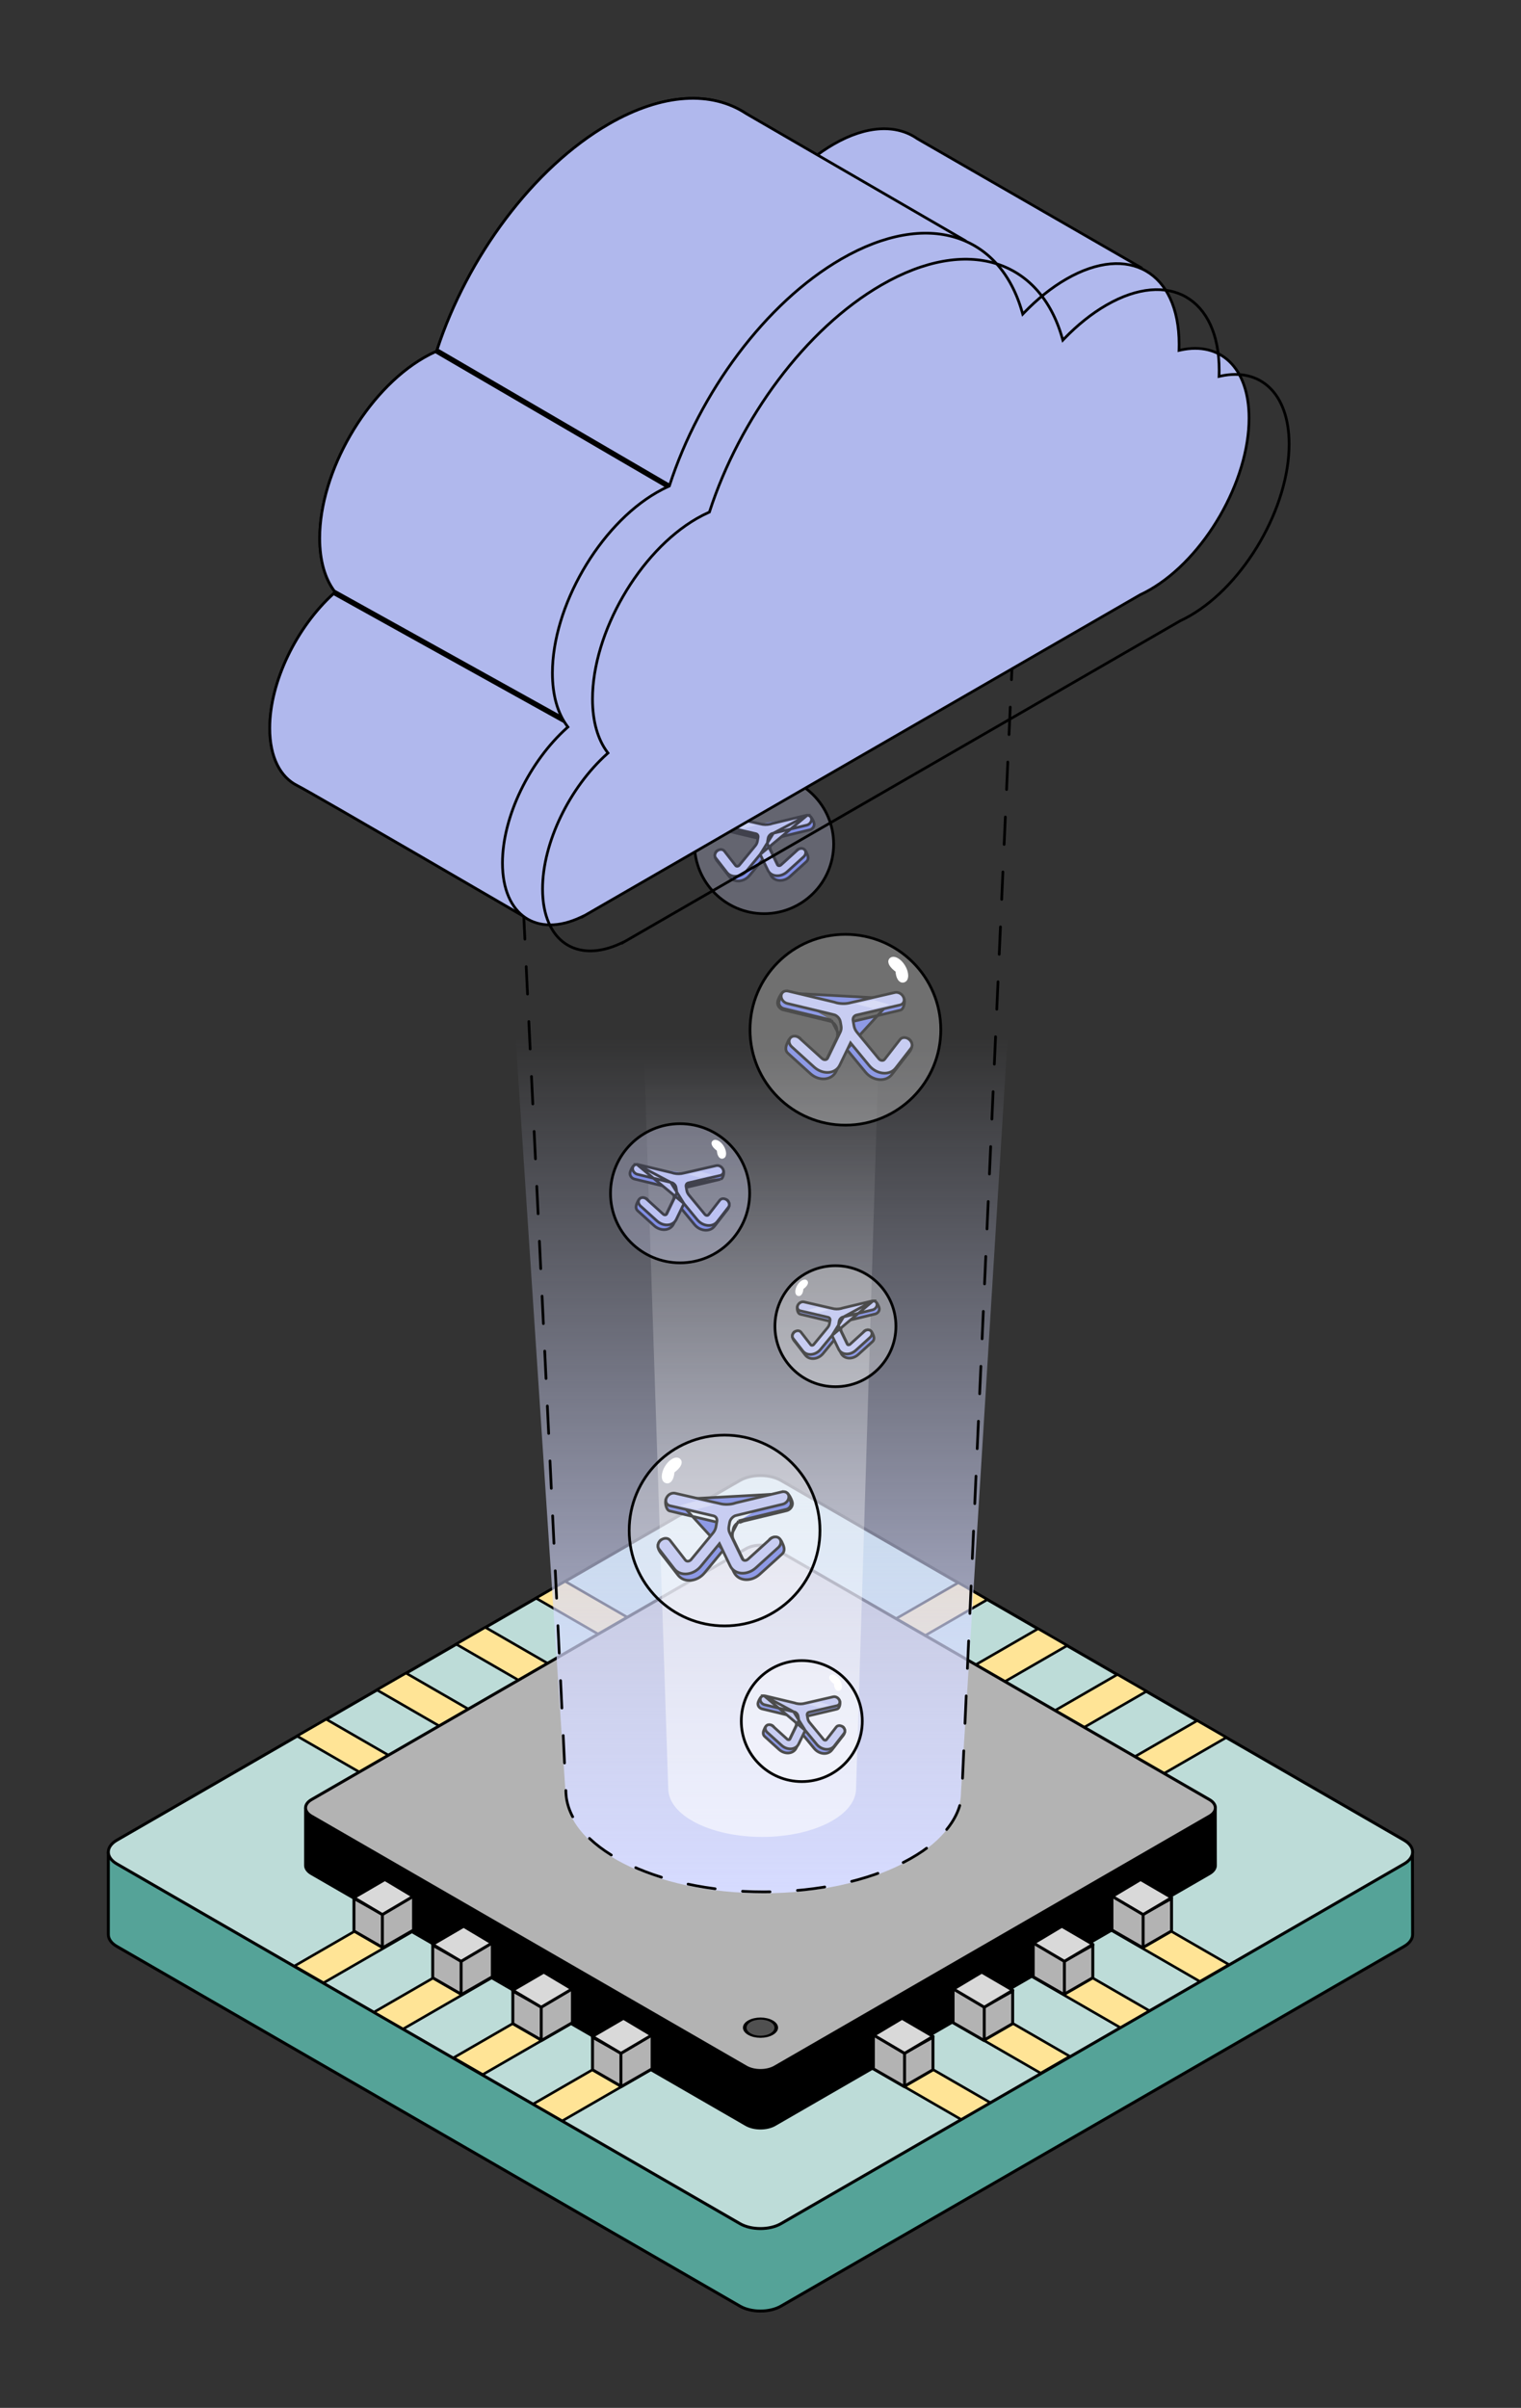 <svg width="1221" height="1933" viewBox="0 0 1221 1933" fill="none" xmlns="http://www.w3.org/2000/svg">
<rect x="0" y="0" width="1221" height="1933" fill="#333333" stroke="none"/>
<path d="M626.932 1851.32L1127.18 1562.5C1131.76 1559.86 1134.03 1556.39 1134 1552.92L1133.85 1487H86.957L86.955 1552.92C86.92 1556.39 89.192 1559.86 93.771 1562.5L594.021 1851.32C603.109 1856.57 617.844 1856.57 626.932 1851.32Z" fill="#55A398" stroke="black" stroke-width="2.374" stroke-linecap="round" stroke-linejoin="round"/>
<path d="M594.018 1188.46C603.106 1183.22 617.841 1183.22 626.929 1188.46L1127.18 1477.28C1136.27 1482.53 1136.27 1491.04 1127.18 1496.28L626.929 1785.1C617.841 1790.35 603.106 1790.35 594.018 1785.1L93.767 1496.28C84.679 1491.04 84.679 1482.53 93.767 1477.28L594.018 1188.46Z" fill="#BDDCD8" stroke="black" stroke-width="2.374" stroke-linecap="round" stroke-linejoin="round"/>
<rect width="615.391" height="27.019" transform="matrix(0.866 0.5 -0.866 0.5 453.656 1269.46)" fill="#FFE496" stroke="black" stroke-width="2.374" stroke-linecap="round" stroke-linejoin="round"/>
<rect width="615.683" height="27.019" transform="matrix(0.866 0.5 -0.866 0.5 389.572 1306.37)" fill="#FFE496" stroke="black" stroke-width="2.374" stroke-linecap="round" stroke-linejoin="round"/>
<rect width="615.343" height="27.019" transform="matrix(0.866 0.5 -0.866 0.5 325.917 1343.11)" fill="#FFE496" stroke="black" stroke-width="2.374" stroke-linecap="round" stroke-linejoin="round"/>
<rect width="615.627" height="27.019" transform="matrix(0.866 0.5 -0.866 0.5 261.84 1380.15)" fill="#FFE496" stroke="black" stroke-width="2.374" stroke-linecap="round" stroke-linejoin="round"/>
<rect width="615.391" height="27.019" transform="matrix(-0.866 0.5 0.866 0.5 769.277 1270.58)" fill="#FFE496" stroke="black" stroke-width="2.374" stroke-linecap="round" stroke-linejoin="round"/>
<rect width="615.683" height="27.019" transform="matrix(-0.866 0.5 0.866 0.5 833.36 1307.49)" fill="#FFE496" stroke="black" stroke-width="2.374" stroke-linecap="round" stroke-linejoin="round"/>
<rect width="615.343" height="27.019" transform="matrix(-0.866 0.5 0.866 0.5 897.02 1344.23)" fill="#FFE496" stroke="black" stroke-width="2.374" stroke-linecap="round" stroke-linejoin="round"/>
<rect width="615.627" height="27.019" transform="matrix(-0.866 0.5 0.866 0.5 961.092 1381.27)" fill="#FFE496" stroke="black" stroke-width="2.374" stroke-linecap="round" stroke-linejoin="round"/>
<path d="M621.956 1705.58L970.893 1504.12C974.087 1502.28 975.672 1499.86 975.647 1497.44L975.547 1451.46H245.309L245.307 1497.44C245.283 1499.86 246.868 1502.28 250.062 1504.12L598.999 1705.58C605.338 1709.24 615.616 1709.24 621.956 1705.58Z" fill="black" stroke="black" stroke-width="2.374" stroke-linecap="round" stroke-linejoin="round"/>
<path d="M598.995 1243.22C605.335 1239.56 615.612 1239.56 621.952 1243.22L970.889 1444.68C977.229 1448.34 977.229 1454.28 970.889 1457.94L621.952 1659.4C615.612 1663.06 605.335 1663.06 598.995 1659.4L250.058 1457.94C243.718 1454.28 243.718 1448.34 250.058 1444.68L598.995 1243.22Z" fill="#B3B3B3" stroke="black" stroke-width="2.374" stroke-linecap="round" stroke-linejoin="round"/>
<circle r="10.329" transform="matrix(0.866 0.5 -0.866 0.5 610.508 1627.77)" fill="#505050" stroke="black" stroke-width="2.374" stroke-linecap="round" stroke-linejoin="round"/>
<path d="M724.509 1620.41L748.889 1635.41L725.96 1675.13L701.11 1660.82L701.11 1633.92L724.509 1620.41Z" fill="#B3B3B3" stroke="black" stroke-width="2.374" stroke-linecap="round" stroke-linejoin="round"/>
<path d="M748.951 1635.42L748.951 1661.6L726.146 1674.77L726.146 1648.14L748.951 1635.42Z" fill="#B3B3B3" stroke="black" stroke-width="2.374" stroke-linecap="round" stroke-linejoin="round"/>
<path d="M724.115 1620.23L749.077 1634.79L726.141 1648.41L701.422 1633.8L724.115 1620.23Z" fill="#D9D9D9" stroke="black" stroke-width="2.374" stroke-linecap="round" stroke-linejoin="round"/>
<path d="M788.485 1583.36L812.865 1598.35L789.936 1638.08L765.086 1623.76L765.086 1596.87L788.485 1583.36Z" fill="#B3B3B3" stroke="black" stroke-width="2.374" stroke-linecap="round" stroke-linejoin="round"/>
<path d="M812.927 1598.36L812.927 1624.55L790.123 1637.71L790.123 1611.09L812.927 1598.36Z" fill="#B3B3B3" stroke="black" stroke-width="2.374" stroke-linecap="round" stroke-linejoin="round"/>
<path d="M788.091 1583.17L813.054 1597.74L790.117 1611.36L765.399 1596.74L788.091 1583.17Z" fill="#D9D9D9" stroke="black" stroke-width="2.374" stroke-linecap="round" stroke-linejoin="round"/>
<path d="M852.811 1546.54L877.191 1561.54L854.262 1601.26L829.412 1586.95L829.412 1560.05L852.811 1546.54Z" fill="#B3B3B3" stroke="black" stroke-width="2.374" stroke-linecap="round" stroke-linejoin="round"/>
<path d="M877.253 1561.55L877.253 1587.73L854.448 1600.9L854.448 1574.27L877.253 1561.55Z" fill="#B3B3B3" stroke="black" stroke-width="2.374" stroke-linecap="round" stroke-linejoin="round"/>
<path d="M852.417 1546.36L877.38 1560.92L854.443 1574.54L829.725 1559.93L852.417 1546.36Z" fill="#D9D9D9" stroke="black" stroke-width="2.374" stroke-linecap="round" stroke-linejoin="round"/>
<path d="M916.018 1508.99L940.397 1523.99L917.469 1563.71L892.619 1549.4L892.619 1522.5L916.018 1508.99Z" fill="#B3B3B3" stroke="black" stroke-width="2.374" stroke-linecap="round" stroke-linejoin="round"/>
<path d="M940.46 1524L940.46 1550.18L917.655 1563.35L917.655 1536.72L940.46 1524Z" fill="#B3B3B3" stroke="black" stroke-width="2.374" stroke-linecap="round" stroke-linejoin="round"/>
<path d="M915.624 1508.81L940.586 1523.37L917.649 1536.99L892.931 1522.38L915.624 1508.81Z" fill="#D9D9D9" stroke="black" stroke-width="2.374" stroke-linecap="round" stroke-linejoin="round"/>
<path d="M500.098 1620.41L475.718 1635.41L498.647 1675.13L523.497 1660.82L523.497 1633.92L500.098 1620.41Z" fill="#B3B3B3" stroke="black" stroke-width="2.374" stroke-linecap="round" stroke-linejoin="round"/>
<path d="M475.656 1635.42L475.656 1661.6L498.461 1674.77L498.461 1648.14L475.656 1635.42Z" fill="#B3B3B3" stroke="black" stroke-width="2.374" stroke-linecap="round" stroke-linejoin="round"/>
<path d="M500.492 1620.23L475.53 1634.79L498.466 1648.41L523.185 1633.8L500.492 1620.23Z" fill="#D9D9D9" stroke="black" stroke-width="2.374" stroke-linecap="round" stroke-linejoin="round"/>
<path d="M436.121 1583.36L411.742 1598.35L434.671 1638.08L459.521 1623.76L459.521 1596.87L436.121 1583.36Z" fill="#B3B3B3" stroke="black" stroke-width="2.374" stroke-linecap="round" stroke-linejoin="round"/>
<path d="M411.679 1598.36L411.679 1624.55L434.484 1637.71L434.484 1611.09L411.679 1598.36Z" fill="#B3B3B3" stroke="black" stroke-width="2.374" stroke-linecap="round" stroke-linejoin="round"/>
<path d="M436.516 1583.17L411.553 1597.74L434.49 1611.36L459.208 1596.74L436.516 1583.17Z" fill="#D9D9D9" stroke="black" stroke-width="2.374" stroke-linecap="round" stroke-linejoin="round"/>
<path d="M371.8 1546.54L347.42 1561.54L370.349 1601.26L395.199 1586.95L395.199 1560.05L371.8 1546.54Z" fill="#B3B3B3" stroke="black" stroke-width="2.374" stroke-linecap="round" stroke-linejoin="round"/>
<path d="M347.358 1561.55L347.358 1587.73L370.163 1600.9L370.163 1574.27L347.358 1561.55Z" fill="#B3B3B3" stroke="black" stroke-width="2.374" stroke-linecap="round" stroke-linejoin="round"/>
<path d="M372.194 1546.36L347.231 1560.92L370.168 1574.54L394.886 1559.93L372.194 1546.36Z" fill="#D9D9D9" stroke="black" stroke-width="2.374" stroke-linecap="round" stroke-linejoin="round"/>
<path d="M308.586 1508.99L284.206 1523.99L307.135 1563.71L331.985 1549.4L331.985 1522.5L308.586 1508.99Z" fill="#B3B3B3" stroke="black" stroke-width="2.374" stroke-linecap="round" stroke-linejoin="round"/>
<path d="M284.144 1524L284.144 1550.18L306.949 1563.35L306.949 1536.72L284.144 1524Z" fill="#B3B3B3" stroke="black" stroke-width="2.374" stroke-linecap="round" stroke-linejoin="round"/>
<path d="M308.98 1508.81L284.017 1523.37L306.954 1536.99L331.672 1522.38L308.98 1508.81Z" fill="#D9D9D9" stroke="black" stroke-width="2.374" stroke-linecap="round" stroke-linejoin="round"/>
<path d="M612.692 1519.87C700.377 1519.87 771.46 1483.34 771.46 1438.29L819.009 669.225H403.066L453.924 1438.29C453.924 1483.34 525.007 1519.87 612.692 1519.87Z" fill="url(#paint0_linear)"/>
<path d="M611.824 1474.64C653.457 1474.64 687.207 1457.25 687.207 1435.81L709.783 703.433H512.293L536.441 1435.81C536.441 1457.25 570.191 1474.64 611.824 1474.64Z" fill="url(#paint1_linear)"/>
<path d="M409.683 511.454L454.237 1437.14C454.237 1482.22 525.428 1518.76 613.247 1518.76C701.066 1518.76 772.257 1482.22 772.257 1437.14L813.489 511.454" stroke="black" stroke-width="2.174" stroke-linecap="round" stroke-linejoin="round" stroke-dasharray="22.07 22.07"/>
<path d="M642.408 1055.01C642.409 1055.01 642.41 1055.01 642.411 1055.01L666.855 1060.81L666.86 1060.81C667.835 1061.04 668.426 1061.89 668.226 1063.03L667.733 1065.84C667.548 1066.89 667.053 1067.95 666.289 1068.88L655.054 1082.53C654.662 1083 654.137 1083.25 653.669 1083.3C653.203 1083.35 652.87 1083.19 652.683 1082.95L644.793 1072.78C644.303 1072.15 643.08 1071.01 641.835 1070.16C641.208 1069.74 640.508 1069.33 639.835 1069.11C639.228 1068.9 638.274 1068.73 637.506 1069.34L637.44 1069.39L637.383 1069.46C636.59 1070.32 636.185 1071.25 636.098 1072.2C636.012 1073.13 636.239 1073.99 636.561 1074.72C637.065 1075.85 637.917 1076.86 638.373 1077.4C638.474 1077.52 638.555 1077.61 638.609 1077.68L646.499 1087.85C648.18 1090.02 650.818 1090.87 653.436 1090.61C656.052 1090.35 658.723 1089 660.652 1086.66L669.882 1075.45L675.097 1086.23C676.302 1088.71 678.674 1090.05 681.255 1090.25C683.825 1090.44 686.629 1089.5 688.889 1087.46L700.392 1077.03C701.199 1076.3 701.62 1075.38 701.615 1074.28C701.61 1073.26 701.243 1072.15 700.663 1070.94C699.941 1069.02 698.665 1067.99 697.241 1067.72C695.886 1067.46 694.542 1067.92 693.715 1068.67L693.622 1068.76L693.552 1068.86L684.112 1082.45C683.669 1082.82 683.175 1082.95 682.779 1082.92C682.368 1082.89 682.094 1082.7 681.959 1082.42L675.47 1069C675.074 1068.19 674.941 1067.2 675.125 1066.15L675.492 1064.06L674.421 1063.87L675.492 1064.06C675.732 1062.69 676.776 1061.39 678.162 1060.77C678.218 1060.75 678.274 1060.74 678.33 1060.72L679.264 1060.48L702.563 1054.85C704.48 1054.39 706.014 1052.55 705.875 1050.57C705.842 1050.11 705.667 1049.53 705.463 1048.99C705.247 1048.42 704.959 1047.79 704.632 1047.2C704.309 1046.62 703.926 1046.03 703.514 1045.58C703.308 1045.35 703.067 1045.12 702.796 1044.95C702.531 1044.78 702.165 1044.62 701.731 1044.62C701.442 1044.62 701.149 1044.66 700.856 1044.73L700.788 1044.75L700.723 1044.77L678.043 1053.38C677.599 1053.49 677.162 1053.62 676.734 1053.78C674.341 1054.31 671.98 1054.27 669.86 1053.68C669.81 1053.67 669.759 1053.65 669.709 1053.64L647.129 1048.45C646.836 1048.38 646.54 1048.35 646.248 1048.36C646.142 1048.35 645.872 1048.3 645.372 1048.13C645.211 1048.08 645.015 1048.02 644.805 1047.94C644.477 1047.83 644.118 1047.71 643.808 1047.62C643.279 1047.46 642.654 1047.29 642.089 1047.28C641.544 1047.27 640.63 1047.42 640.242 1048.35C640.019 1048.89 639.944 1049.53 639.943 1050.12C639.943 1050.74 640.021 1051.4 640.169 1052.02C640.314 1052.63 640.539 1053.25 640.859 1053.77C641.164 1054.27 641.66 1054.83 642.408 1055.01Z" fill="#5E6FDB" stroke="black" stroke-width="2.174"/>
<path d="M667.893 1072.12L658.742 1083.23C654.757 1088.07 647.76 1088.76 644.551 1084.62L636.661 1074.46C635.526 1072.99 636.02 1070.68 637.764 1069.29C639.508 1067.89 641.842 1067.95 642.977 1069.41L650.867 1079.58C651.394 1080.26 652.544 1080.15 653.199 1079.35L664.434 1065.71C665.165 1064.82 665.651 1063.79 665.834 1062.74L666.327 1059.93C666.533 1058.76 665.896 1057.76 664.788 1057.5L642.401 1052.3C640.489 1051.86 639.606 1049.9 640.428 1047.93C641.135 1046.23 642.873 1045.08 644.562 1045.07C644.858 1045.07 645.152 1045.1 645.437 1045.16L668.017 1050.36C668.066 1050.37 668.114 1050.38 668.162 1050.4C670.302 1050.99 672.661 1051.03 675.025 1050.5C675.479 1050.34 675.943 1050.2 676.412 1050.08L699.993 1044.45C700.297 1044.38 700.595 1044.34 700.884 1044.34M667.893 1072.12L700.887 1044.34C700.886 1044.34 700.885 1044.34 700.884 1044.34M667.893 1072.12L673.179 1083.05C675.48 1087.8 682.268 1088.31 686.946 1084.07L698.449 1073.65C700.103 1072.15 700.421 1069.84 699.159 1068.48C697.897 1067.13 695.532 1067.25 693.878 1068.74L682.376 1079.17C681.607 1079.86 680.491 1079.78 680.113 1079L673.624 1065.59C673.202 1064.71 673.076 1063.69 673.259 1062.65L673.626 1060.55C673.86 1059.22 674.844 1058.03 676.118 1057.44C676.168 1057.43 676.219 1057.42 676.269 1057.4L677.201 1057.16M667.893 1072.12L677.201 1057.16M700.884 1044.34C702.563 1044.31 703.891 1045.41 704.009 1047.09C704.147 1049.04 702.575 1051.04 700.499 1051.54L677.201 1057.16M700.884 1044.34L677.201 1057.16" fill="#B0B8ED" stroke="black" stroke-width="2.174"/>
<path d="M656.384 1053.78L665.08 1051.46L656.094 1049.43L647.978 1051.75L656.384 1053.78Z" fill="white" fill-opacity="0.3"/>
<circle cx="670.648" cy="1064.65" r="48.561" fill="white" fill-opacity="0.3" stroke="black" stroke-width="2.174"/>
<path d="M644.933 1034.8C644.492 1040.03 641.804 1041.23 639.84 1040.03C637.877 1038.83 637.986 1035.07 640.084 1031.64C642.183 1028.2 645.476 1026.38 647.44 1027.58C649.403 1028.78 649.224 1031.64 644.933 1034.8Z" fill="white"/>
<path d="M671.891 1372.01C671.89 1372.01 671.889 1372.01 671.888 1372.01L647.444 1377.81L647.439 1377.81C646.465 1378.04 645.874 1378.89 646.074 1380.03L646.567 1382.84C646.751 1383.89 647.246 1384.95 648.011 1385.88L659.246 1399.53C659.637 1400 660.162 1400.25 660.63 1400.3C661.096 1400.35 661.429 1400.19 661.616 1399.95L669.506 1389.78C669.997 1389.15 671.22 1388.01 672.465 1387.16C673.091 1386.74 673.792 1386.33 674.464 1386.11C675.071 1385.9 676.026 1385.73 676.793 1386.34L676.859 1386.39L676.916 1386.46C677.71 1387.32 678.114 1388.25 678.202 1389.2C678.288 1390.13 678.061 1390.99 677.738 1391.72C677.234 1392.85 676.382 1393.86 675.926 1394.4C675.826 1394.52 675.745 1394.61 675.691 1394.68L667.8 1404.85C666.119 1407.02 663.482 1407.87 660.864 1407.61C658.248 1407.35 655.576 1406 653.647 1403.66L644.417 1392.45L639.202 1403.22C637.998 1405.71 635.625 1407.05 633.044 1407.25C630.474 1407.44 627.67 1406.5 625.41 1404.46L613.908 1394.03C613.101 1393.3 612.679 1392.38 612.685 1391.28C612.69 1390.26 613.056 1389.15 613.636 1387.94C614.358 1386.02 615.634 1384.99 617.059 1384.72C618.414 1384.46 619.757 1384.92 620.585 1385.67L620.677 1385.76L620.748 1385.86L630.188 1399.45C630.631 1399.82 631.125 1399.95 631.521 1399.92C631.932 1399.89 632.205 1399.7 632.341 1399.42L638.83 1386C639.225 1385.19 639.358 1384.2 639.174 1383.15L638.807 1381.06L639.878 1380.87L638.807 1381.06C638.567 1379.69 637.523 1378.39 636.137 1377.77C636.081 1377.75 636.025 1377.74 635.969 1377.72L635.035 1377.48L611.736 1371.85C609.82 1371.39 608.285 1369.55 608.425 1367.57C608.457 1367.11 608.632 1366.53 608.837 1365.99C609.052 1365.42 609.341 1364.79 609.668 1364.2C609.99 1363.62 610.373 1363.03 610.786 1362.58C610.992 1362.35 611.232 1362.12 611.503 1361.95C611.768 1361.78 612.134 1361.62 612.569 1361.62C612.857 1361.62 613.15 1361.66 613.443 1361.73L613.511 1361.75L613.576 1361.77L636.257 1370.38C636.701 1370.49 637.138 1370.62 637.566 1370.78C639.958 1371.31 642.32 1371.27 644.44 1370.68C644.49 1370.67 644.54 1370.65 644.59 1370.64L667.17 1365.45C667.463 1365.38 667.759 1365.35 668.051 1365.36C668.157 1365.35 668.427 1365.3 668.927 1365.13C669.088 1365.08 669.285 1365.02 669.495 1364.94C669.822 1364.83 670.182 1364.71 670.492 1364.62C671.02 1364.46 671.645 1364.29 672.21 1364.28C672.755 1364.27 673.669 1364.42 674.058 1365.35C674.281 1365.89 674.356 1366.53 674.356 1367.12C674.357 1367.74 674.278 1368.4 674.131 1369.02C673.985 1369.63 673.761 1370.25 673.44 1370.77C673.135 1371.27 672.64 1371.83 671.891 1372.01Z" fill="#5E6FDB" stroke="black" stroke-width="2.174"/>
<path d="M646.406 1389.12L655.557 1400.23C659.543 1405.07 666.539 1405.76 669.748 1401.62L677.639 1391.46C678.773 1389.99 678.279 1387.68 676.535 1386.28C674.791 1384.89 672.457 1384.95 671.323 1386.41L663.432 1396.58C662.905 1397.26 661.755 1397.15 661.1 1396.35L649.865 1382.71C649.135 1381.82 648.649 1380.79 648.465 1379.74L647.972 1376.93C647.767 1375.76 648.403 1374.76 649.511 1374.5L671.898 1369.3C673.81 1368.85 674.693 1366.9 673.872 1364.93C673.164 1363.23 671.426 1362.08 669.737 1362.07C669.441 1362.07 669.148 1362.1 668.862 1362.16L646.283 1367.36C646.234 1367.37 646.185 1367.38 646.138 1367.4C643.997 1367.99 641.639 1368.03 639.274 1367.5C638.82 1367.34 638.357 1367.2 637.887 1367.08L614.306 1361.45C614.003 1361.38 613.704 1361.34 613.415 1361.34M646.406 1389.12L613.412 1361.34C613.413 1361.34 613.414 1361.34 613.415 1361.34M646.406 1389.12L641.121 1400.05C638.819 1404.8 632.031 1405.31 627.353 1401.07L615.851 1390.65C614.196 1389.15 613.878 1386.84 615.141 1385.48C616.403 1384.13 618.767 1384.24 620.421 1385.74L631.924 1396.17C632.693 1396.86 633.808 1396.78 634.186 1396L640.675 1382.59C641.097 1381.71 641.224 1380.69 641.04 1379.65L640.673 1377.55C640.439 1376.22 639.455 1375.03 638.182 1374.44C638.131 1374.43 638.081 1374.42 638.03 1374.4L637.098 1374.16M646.406 1389.12L637.098 1374.16M613.415 1361.34C611.736 1361.31 610.408 1362.41 610.29 1364.09C610.153 1366.04 611.724 1368.04 613.8 1368.54L637.098 1374.16M613.415 1361.34L637.098 1374.16" fill="#B0B8ED" stroke="black" stroke-width="2.174"/>
<path d="M657.915 1370.78L649.219 1368.46L658.205 1366.43L666.322 1368.75L657.915 1370.78Z" fill="white" fill-opacity="0.3"/>
<circle r="48.561" transform="matrix(-1 0 0 1 643.648 1381.65)" fill="white" fill-opacity="0.3" stroke="black" stroke-width="2.174"/>
<path d="M669.371 1351.8C669.811 1357.03 672.499 1358.23 674.463 1357.03C676.427 1355.83 676.318 1352.07 674.219 1348.64C672.121 1345.2 668.827 1343.38 666.864 1344.58C664.9 1345.78 665.079 1348.64 669.371 1351.8Z" fill="white"/>
<path d="M581.014 666.4C581.013 666.4 581.012 666.4 581.011 666.399C580.213 666.213 579.674 665.608 579.334 665.056C578.978 664.479 578.726 663.779 578.561 663.087C578.395 662.388 578.306 661.644 578.307 660.952C578.308 660.278 578.393 659.569 578.637 658.983C579.044 658.007 580.002 657.844 580.606 657.854C581.229 657.864 581.927 658.046 582.532 658.231C582.887 658.339 583.293 658.477 583.665 658.603C583.907 658.685 584.134 658.762 584.324 658.823C584.897 659.008 585.229 659.082 585.378 659.085C585.702 659.078 586.029 659.109 586.353 659.183L612.248 665.144C612.304 665.157 612.359 665.171 612.414 665.187C614.876 665.873 617.615 665.917 620.385 665.296C620.877 665.117 621.379 664.964 621.889 664.84L647.909 654.964L647.974 654.939L648.042 654.923C648.366 654.846 648.688 654.806 649.006 654.802M581.014 666.4L623.213 672.669L623.203 672.671M581.014 666.4L609.048 673.054L609.053 673.055C610.259 673.335 610.983 674.399 610.74 675.782L610.175 679.006C609.958 680.243 609.378 681.483 608.485 682.568L595.6 698.215C595.125 698.792 594.484 699.103 593.904 699.159C593.327 699.216 592.886 699.024 592.632 698.697L583.583 687.035C583.034 686.327 581.645 685.037 580.226 684.067C579.513 683.58 578.724 683.125 577.973 682.874C577.287 682.645 576.265 682.467 575.452 683.116L575.386 683.168L575.329 683.231C574.441 684.2 573.993 685.239 573.896 686.288C573.801 687.32 574.052 688.276 574.414 689.091C574.982 690.368 575.935 691.496 576.462 692.12C576.58 692.26 576.677 692.375 576.743 692.46L585.792 704.122C587.68 706.555 590.646 707.515 593.606 707.226C596.563 706.936 599.588 705.402 601.774 702.747L612.518 689.7L618.607 702.286C619.96 705.081 622.625 706.591 625.537 706.807C628.438 707.023 631.612 705.969 634.173 703.648L647.365 691.695C648.258 690.886 648.721 689.876 648.715 688.653C648.709 687.519 648.3 686.269 647.636 684.888C646.825 682.731 645.401 681.592 643.828 681.291C642.326 681.003 640.835 681.515 639.922 682.343L639.83 682.426L639.759 682.529L628.92 698.136C628.378 698.589 627.764 698.76 627.261 698.723C626.742 698.684 626.373 698.437 626.189 698.056L618.747 682.675C618.277 681.704 618.122 680.537 618.338 679.303L618.759 676.903L617.688 676.715L618.759 676.903C619.045 675.272 620.286 673.742 621.925 673.005M581.014 666.4L621.925 673.005M649.006 654.802C649.007 654.802 649.008 654.802 649.009 654.802L649.021 655.889L649.003 654.802C649.004 654.802 649.005 654.802 649.006 654.802ZM649.006 654.802C649.464 654.795 649.854 654.97 650.143 655.154C650.439 655.343 650.703 655.59 650.934 655.845C651.396 656.355 651.828 657.016 652.195 657.68C652.566 658.35 652.894 659.066 653.139 659.711C653.372 660.327 653.566 660.976 653.601 661.48C653.755 663.664 652.057 665.708 649.925 666.223L623.203 672.671M623.203 672.671L622.13 672.953C622.062 672.97 621.994 672.988 621.925 673.005M623.203 672.671L621.925 673.005" fill="#5E6FDB" stroke="black" stroke-width="2.174"/>
<path d="M610.251 685.9L599.586 698.851C595.087 704.315 587.188 705.089 583.566 700.42L574.517 688.758C573.265 687.144 573.81 684.589 575.735 683.051C577.66 681.513 580.236 681.575 581.489 683.189L590.538 694.851C591.2 695.704 592.645 695.563 593.467 694.564L606.352 678.917C607.211 677.874 607.782 676.665 607.998 675.434L608.564 672.211C608.812 670.796 608.042 669.578 606.703 669.267L581.028 663.303C578.918 662.813 577.943 660.653 578.85 658.477C579.631 656.605 581.551 655.334 583.415 655.327C583.742 655.32 584.067 655.351 584.383 655.424L610.278 661.385C610.332 661.397 610.385 661.411 610.438 661.426C612.92 662.118 615.656 662.156 618.398 661.543C618.916 661.355 619.444 661.196 619.98 661.068L647.024 654.606L647.094 655.643L647.024 654.606C647.359 654.526 647.689 654.485 648.008 654.482M610.251 685.9L648.011 654.482C648.01 654.482 648.009 654.482 648.008 654.482M610.251 685.9L616.41 698.631C619.009 704.002 626.672 704.572 631.952 699.787L645.144 687.834C646.97 686.179 647.321 683.626 645.928 682.132C644.534 680.637 641.925 680.767 640.099 682.422L626.907 694.375C625.941 695.25 624.54 695.145 624.065 694.163L616.623 678.782C616.127 677.757 615.978 676.557 616.194 675.327L616.615 672.927C616.895 671.334 618.076 669.901 619.603 669.207C619.666 669.191 619.728 669.175 619.791 669.159L620.862 668.878M610.251 685.9L620.862 668.878M648.008 654.482C649.861 654.453 651.327 655.671 651.457 657.517C651.609 659.677 649.875 661.877 647.583 662.43L620.862 668.878M648.008 654.482L620.862 668.878" fill="#B0B8ED" stroke="black" stroke-width="2.174"/>
<path d="M597.004 665.152L606.977 662.492L596.672 660.165L587.363 662.825L597.004 665.152Z" fill="white" fill-opacity="0.3"/>
<circle cx="613.365" cy="677.623" r="55.852" fill="#D6DBFF" fill-opacity="0.3" stroke="black" stroke-width="2.174"/>
<path d="M583.862 643.397C583.358 649.391 580.275 650.766 578.022 649.391C575.77 648.016 575.895 643.706 578.302 639.764C580.709 635.823 584.485 633.743 586.738 635.118C588.99 636.493 588.784 639.764 583.862 643.397Z" fill="white"/>
<path d="M578.293 946.717C578.294 946.716 578.295 946.716 578.296 946.716C579.094 946.529 579.633 945.925 579.973 945.373C580.329 944.795 580.582 944.096 580.746 943.403C580.912 942.704 581.001 941.961 581 941.269C581 940.595 580.915 939.886 580.67 939.3C580.263 938.324 579.305 938.16 578.701 938.17C578.078 938.181 577.38 938.362 576.775 938.547C576.42 938.656 576.014 938.793 575.642 938.92C575.401 939.001 575.173 939.078 574.983 939.14C574.41 939.324 574.078 939.399 573.929 939.401C573.606 939.395 573.278 939.426 572.954 939.5L547.059 945.461C547.004 945.474 546.948 945.488 546.893 945.503C544.431 946.19 541.692 946.234 538.922 945.612C538.43 945.434 537.928 945.281 537.418 945.156L511.398 935.281L511.333 935.256L511.265 935.24C510.942 935.163 510.619 935.122 510.301 935.119M578.293 946.717L536.094 952.985L536.104 952.988M578.293 946.717L550.259 953.37L550.254 953.372C549.048 953.652 548.324 954.716 548.567 956.099L549.132 959.322C549.349 960.559 549.929 961.8 550.823 962.885L563.707 978.532C564.183 979.109 564.823 979.419 565.403 979.476C565.98 979.533 566.421 979.341 566.675 979.013L575.724 967.351C576.273 966.643 577.662 965.353 579.081 964.384C579.794 963.896 580.583 963.442 581.334 963.191C582.02 962.962 583.042 962.783 583.855 963.432L583.921 963.485L583.978 963.547C584.867 964.517 585.314 965.555 585.411 966.605C585.506 967.637 585.255 968.593 584.893 969.408C584.325 970.684 583.372 971.813 582.846 972.436C582.727 972.577 582.63 972.691 582.564 972.776L573.515 984.438C571.627 986.872 568.661 987.832 565.702 987.542C562.744 987.253 559.719 985.718 557.533 983.064L546.789 970.016L540.7 982.602C539.347 985.398 536.682 986.907 533.77 987.124C530.869 987.34 527.695 986.286 525.134 983.965L511.942 972.012C511.049 971.203 510.586 970.192 510.592 968.97C510.598 967.836 511.007 966.586 511.671 965.205C512.482 963.048 513.906 961.909 515.479 961.608C516.981 961.32 518.472 961.832 519.385 962.66L519.477 962.743L519.548 962.845L530.387 978.452C530.929 978.906 531.543 979.077 532.046 979.04C532.565 979.001 532.934 978.754 533.119 978.373L540.56 962.992C541.03 962.02 541.186 960.854 540.969 959.619L540.548 957.219L541.619 957.031L540.548 957.219C540.262 955.589 539.021 954.058 537.382 953.322M578.293 946.717L537.382 953.322M510.301 935.119C510.3 935.119 510.299 935.119 510.298 935.119L510.287 936.205L510.304 935.119C510.303 935.119 510.302 935.119 510.301 935.119ZM510.301 935.119C509.843 935.112 509.453 935.286 509.164 935.471C508.868 935.66 508.604 935.907 508.373 936.162C507.911 936.672 507.479 937.333 507.112 937.996C506.741 938.667 506.413 939.382 506.169 940.028C505.935 940.644 505.742 941.292 505.706 941.797C505.552 943.98 507.25 946.025 509.382 946.539L536.104 952.988M536.104 952.988L537.177 953.269C537.245 953.287 537.313 953.305 537.382 953.322M536.104 952.988L537.382 953.322" fill="#5E6FDB" stroke="black" stroke-width="2.174"/>
<path d="M549.056 966.217L559.721 979.168C564.22 984.632 572.119 985.405 575.741 980.737L584.79 969.075C586.043 967.461 585.497 964.905 583.572 963.367C581.647 961.829 579.071 961.891 577.818 963.506L568.769 975.167C568.107 976.021 566.663 975.88 565.84 974.881L552.955 959.233C552.096 958.191 551.525 956.981 551.309 955.751L550.743 952.527C550.495 951.112 551.265 949.895 552.604 949.584L578.279 943.62C580.389 943.13 581.364 940.969 580.457 938.794C579.676 936.922 577.756 935.651 575.892 935.644C575.565 935.637 575.24 935.668 574.925 935.741L549.029 941.702C548.975 941.714 548.922 941.728 548.869 941.742C546.387 942.434 543.651 942.473 540.909 941.86C540.391 941.672 539.863 941.513 539.327 941.385L512.283 934.922L512.213 935.96L512.283 934.922C511.948 934.842 511.618 934.802 511.299 934.798M549.056 966.217L511.296 934.798C511.297 934.798 511.298 934.798 511.299 934.798M549.056 966.217L542.897 978.948C540.298 984.319 532.636 984.888 527.355 980.104L514.163 968.15C512.337 966.496 511.986 963.943 513.38 962.449C514.773 960.954 517.382 961.084 519.208 962.738L532.4 974.691C533.366 975.566 534.767 975.462 535.242 974.48L542.684 959.099C543.18 958.074 543.329 956.874 543.113 955.644L542.692 953.243C542.412 951.65 541.231 950.217 539.704 949.524C539.642 949.508 539.579 949.492 539.516 949.475L538.445 949.195M549.056 966.217L538.445 949.195M511.299 934.798C509.446 934.769 507.98 935.987 507.85 937.834C507.698 939.994 509.433 942.193 511.724 942.746L538.445 949.195M511.299 934.798L538.445 949.195" fill="#B0B8ED" stroke="black" stroke-width="2.174"/>
<path d="M562.303 945.469L552.33 942.809L562.635 940.482L571.944 943.141L562.303 945.469Z" fill="white" fill-opacity="0.3"/>
<circle r="55.852" transform="matrix(-1 0 0 1 545.939 957.939)" fill="#D6DBFF" fill-opacity="0.3" stroke="black" stroke-width="2.174"/>
<path d="M575.441 923.714C575.946 929.707 579.029 931.082 581.281 929.707C583.533 928.332 583.408 924.022 581.001 920.081C578.595 916.139 574.818 914.059 572.566 915.434C570.313 916.809 570.519 920.081 575.441 923.714Z" fill="white"/>
<path d="M728.58 369.187L728.388 369.275L728.244 369.43L455.604 660.572L455.469 660.715L455.394 660.897L423.572 737.442L422.681 736.923C421.399 736.176 419.516 735.079 417.117 733.681C412.317 730.885 405.448 726.885 397.171 722.068C380.615 712.433 358.425 699.529 335.883 686.45C290.833 660.311 244.297 633.426 238.644 630.618C225.184 623.93 216.551 608.055 216.551 584.536C216.551 547.116 238.463 502.83 268.339 476.048L269.08 475.384L268.484 474.587C261.012 464.598 256.649 450.228 256.649 432.043C256.649 405.428 265.999 375.864 281.168 349.592C296.336 323.319 317.264 300.44 340.313 287.133C343.614 285.227 346.867 283.57 350.062 282.156L350.506 281.959L350.656 281.496C374.688 207.274 427.501 134.93 488.679 99.609C532.455 74.335 571.617 73.127 598.963 91.176C614.965 101.738 627.053 118.969 633.687 142.116L634.205 143.924L635.513 142.572C645.934 131.806 657.275 122.655 669.124 115.815C696.018 100.287 719.909 99.874 736.312 111.3L736.35 111.326L736.39 111.349L916.228 214.992V304.371L736.585 365.028L736.483 365.063L736.389 365.117C733.752 366.64 731.147 367.995 728.58 369.187Z" fill="#B0B8ED" stroke="black" stroke-width="2.174"/>
<path d="M349.555 282.382L551.875 400.369L552.97 398.49L350.926 280.664C375.083 206.734 427.729 134.798 488.679 99.609C532.455 74.335 571.617 73.127 598.963 91.176L598.989 91.193L599.016 91.209L774.885 193.21L788.726 304.804L736.232 365.208C733.648 366.694 731.096 368.019 728.58 369.187L728.389 369.275L728.244 369.43L455.604 660.572L455.469 660.716L455.394 660.897L423.572 737.442L422.681 736.923L420.318 735.546L417.117 733.681C412.317 730.885 405.448 726.885 397.171 722.068C380.615 712.433 358.425 699.529 335.883 686.45C290.833 660.311 244.297 633.426 238.644 630.618C225.184 623.93 216.551 608.055 216.551 584.536C216.551 547.356 238.183 503.398 267.765 476.566L471.583 589.81L472.639 587.909L268.346 474.401C260.959 464.421 256.649 450.116 256.649 432.043C256.649 405.428 265.999 375.864 281.168 349.592C296.336 323.319 317.264 300.44 340.313 287.133C343.44 285.327 346.524 283.746 349.555 282.382Z" fill="#B0B8ED" stroke="black" stroke-width="2.174"/>
<path d="M915.392 477.428L915.348 477.448L915.306 477.472L468.038 735.702V735.533L466.486 736.268C448.583 744.741 432.847 744.245 421.627 736.62C410.39 728.984 403.363 713.986 403.363 692.777C403.363 655.357 425.275 611.071 455.151 584.289L455.892 583.625L455.296 582.828C447.824 572.839 443.461 558.469 443.461 540.284C443.461 513.669 452.811 484.105 467.98 457.833C483.148 431.56 504.076 408.681 527.125 395.374C530.427 393.468 533.679 391.811 536.874 390.397L537.318 390.2L537.468 389.737C561.5 315.515 614.313 243.171 675.491 207.85C710.17 187.828 741.967 182.911 767.258 190.7C792.513 198.478 811.511 218.997 820.499 250.357L821.017 252.165L822.325 250.813C832.747 240.046 844.087 230.896 855.936 224.056C881.206 209.466 903.828 208.222 920.063 217.596C936.298 226.969 946.532 247.183 946.532 276.362C946.532 277.536 946.516 278.715 946.483 279.899L946.444 281.287L947.801 280.992C963.785 277.513 977.442 281.047 987.115 290.404C996.816 299.788 1002.67 315.182 1002.67 335.715C1002.67 360.992 993.79 389.073 979.381 414.031C964.971 438.988 945.092 460.719 923.202 473.358C920.564 474.881 917.959 476.236 915.392 477.428Z" fill="#B0B8ED" stroke="black" stroke-width="2.174"/>
<path d="M947.569 498.323L947.526 498.343L947.484 498.368L500.215 756.598V756.429L498.663 757.164C480.76 765.637 465.025 765.14 453.804 757.515C442.567 749.88 435.54 734.882 435.54 713.673C435.54 676.252 457.452 631.966 487.329 605.184L488.069 604.52L487.473 603.723C480.002 593.735 475.639 579.364 475.639 561.179C475.639 534.564 484.988 505.001 500.157 478.728C515.325 452.456 536.254 429.576 559.303 416.269C562.604 414.363 565.857 412.707 569.051 411.292L569.495 411.095L569.645 410.633C593.677 336.411 646.49 264.067 707.668 228.745C742.347 208.723 774.144 203.806 799.435 211.596C824.69 219.374 843.688 239.892 852.676 271.252L853.194 273.06L854.503 271.709C864.924 260.942 876.265 251.792 888.113 244.951C913.383 230.362 936.005 229.118 952.24 238.491C968.475 247.864 978.709 268.078 978.709 297.257C978.709 298.431 978.693 299.611 978.66 300.795L978.621 302.183L979.978 301.888C995.962 298.408 1009.62 301.943 1019.29 311.3C1028.99 320.684 1034.85 336.078 1034.85 356.61C1034.85 381.887 1025.97 409.969 1011.56 434.926C997.149 459.884 977.269 481.615 955.379 494.253C952.741 495.776 950.136 497.131 947.569 498.323Z" stroke="black" stroke-width="2.174"/>
<path d="M716.829 801.781C716.417 801.771 716.001 801.811 715.59 801.905L680.27 810.036C680.2 810.052 680.13 810.07 680.061 810.089C676.627 811.046 672.815 811.103 668.971 810.237C668.298 809.992 667.611 809.783 666.914 809.613L631.4 796.135L631.334 796.11L631.267 796.094C630.853 795.995 630.441 795.944 630.038 795.939M716.829 801.781L630.024 797.026M716.829 801.781C717.101 801.778 717.612 801.655 718.389 801.405C718.663 801.317 718.978 801.21 719.309 801.097C719.809 800.928 720.345 800.746 720.828 800.598C721.65 800.347 722.557 800.115 723.347 800.102C724.117 800.089 725.201 800.298 725.661 801.399C725.966 802.13 726.079 803.039 726.08 803.933C726.081 804.844 725.964 805.827 725.744 806.752C725.526 807.67 725.195 808.581 724.739 809.322C724.298 810.038 723.636 810.757 722.697 810.977C722.696 810.977 722.695 810.977 722.694 810.977L684.454 820.054L684.449 820.055C682.585 820.488 681.483 822.15 681.848 824.229L682.619 828.625C682.928 830.385 683.751 832.14 685.009 833.667L702.583 855.01C703.297 855.876 704.266 856.352 705.163 856.44C706.057 856.527 706.803 856.233 707.249 855.658L719.592 839.751C720.309 838.827 722.169 837.094 724.081 835.787C725.041 835.131 726.083 834.534 727.057 834.209C727.965 833.905 729.181 833.72 730.123 834.472L730.189 834.525L730.245 834.587C731.404 835.851 731.975 837.188 732.098 838.527C732.22 839.847 731.9 841.082 731.424 842.152C730.677 843.833 729.434 845.306 728.709 846.166C728.538 846.368 728.396 846.536 728.296 846.665L727.472 846.026L728.296 846.665L715.954 862.572C713.478 865.763 709.577 867.039 705.647 866.654C701.72 866.27 697.689 864.229 694.773 860.688L679.725 842.415M716.829 801.781L679.725 842.415M630.038 795.939C630.037 795.939 630.036 795.939 630.035 795.939L630.024 797.026M630.038 795.939C630.039 795.939 630.04 795.939 630.042 795.939L630.024 797.026M630.038 795.939C629.518 795.932 629.062 796.13 628.705 796.358C628.342 796.589 628.008 796.899 627.707 797.231C627.105 797.896 626.533 798.769 626.04 799.66C625.543 800.558 625.103 801.517 624.777 802.379C624.462 803.213 624.215 804.052 624.171 804.68C623.976 807.441 626.138 810.074 628.883 810.736L665.335 819.533M630.024 797.026C628.165 796.996 625.386 802.906 625.255 804.757C625.103 806.921 626.841 809.125 629.138 809.68L665.601 818.479L667.078 818.866C667.207 818.9 667.336 818.933 667.464 818.965M665.335 819.533L665.325 819.531L665.601 818.479L665.346 819.536L665.335 819.533ZM665.335 819.533L666.802 819.918C666.905 819.945 667.008 819.971 667.111 819.997M667.111 819.997C667.086 819.986 667.06 819.975 667.034 819.964L667.464 818.965M667.111 819.997C669.471 821.045 671.273 823.245 671.689 825.62L672.699 825.443L671.689 825.62L672.264 828.893C672.572 830.651 672.353 832.327 671.673 833.734L661.523 854.714C661.2 855.379 660.56 855.784 659.733 855.845C658.925 855.905 657.968 855.624 657.145 854.918L642.332 833.588L642.261 833.485L642.169 833.402C641.011 832.353 639.103 831.694 637.18 832.062C635.188 832.444 633.341 833.892 632.276 836.736C631.376 838.607 630.844 840.254 630.836 841.718C630.829 843.269 631.411 844.542 632.548 845.572L650.541 861.876C653.959 864.973 658.183 866.369 662.025 866.083C665.879 865.796 669.377 863.805 671.151 860.138L679.725 842.415M667.111 819.997C667.141 820.005 667.171 820.012 667.2 820.02L667.464 818.965M667.464 818.965L679.725 842.415M666.585 810.752L666.592 810.654" fill="#5E6FDB" stroke="black" stroke-width="2.174"/>
<path d="M697.746 855.404L682.778 837.227L674.133 855.095C670.691 862.209 660.542 862.964 653.548 856.626L635.554 840.322C633.24 838.225 632.795 834.99 634.561 833.096C636.327 831.201 639.635 831.366 641.949 833.463L659.942 849.767C661.468 851.149 663.681 850.984 664.432 849.433L674.582 828.453C675.289 826.993 675.501 825.283 675.193 823.53L674.619 820.256C674.209 817.918 672.467 815.816 670.221 814.812C670.123 814.787 670.025 814.761 669.927 814.736L668.462 814.352L632.011 805.555C629.106 804.854 626.908 802.067 627.101 799.33C627.265 796.989 629.124 795.445 631.473 795.482C631.877 795.486 632.296 795.538 632.721 795.639L632.651 796.677L632.721 795.639L669.608 804.454C670.332 804.627 671.044 804.842 671.744 805.097C675.56 805.955 679.368 805.903 682.823 804.94C682.89 804.921 682.957 804.904 683.026 804.888L718.346 796.758C718.748 796.665 719.161 796.626 719.576 796.635C721.94 796.642 724.375 798.254 725.365 800.628C726.515 803.385 725.279 806.123 722.605 806.744L687.585 814.879C685.587 815.343 684.44 817.159 684.81 819.269L685.581 823.666C685.889 825.419 686.703 827.142 687.927 828.628L705.501 849.97C706.801 851.549 709.083 851.772 710.129 850.424L722.472 834.517C724.059 832.471 727.324 832.393 729.764 834.342C732.204 836.291 732.896 839.53 731.308 841.576L718.965 857.483C714.167 863.666 703.706 862.641 697.746 855.404Z" fill="#B0B8ED" stroke="black" stroke-width="2.174"/>
<path d="M700.972 809.65L687.368 806.023L701.425 802.849L714.122 806.476L700.972 809.65Z" fill="white" fill-opacity="0.3"/>
<circle r="76.576" transform="matrix(-1 0 0 1 678.663 826.663)" fill="white" fill-opacity="0.3" stroke="black" stroke-width="2.174"/>
<path d="M718.902 779.981C719.591 788.156 723.796 790.032 726.868 788.156C729.94 786.28 729.769 780.401 726.487 775.026C723.204 769.65 718.053 766.812 714.981 768.688C711.909 770.564 712.19 775.026 718.902 779.981Z" fill="white"/>
<path d="M543.494 1203.78C543.906 1203.77 544.322 1203.81 544.733 1203.91L580.053 1212.04C580.123 1212.05 580.193 1212.07 580.262 1212.09C583.696 1213.05 587.508 1213.1 591.352 1212.24C592.025 1211.99 592.712 1211.78 593.409 1211.61L628.923 1198.14L628.988 1198.11L629.056 1198.09C629.47 1198 629.882 1197.94 630.285 1197.94M543.494 1203.78L630.299 1199.03M543.494 1203.78C543.222 1203.78 542.711 1203.66 541.933 1203.41C541.66 1203.32 541.344 1203.21 541.013 1203.1C540.513 1202.93 539.978 1202.75 539.495 1202.6C538.673 1202.35 537.766 1202.12 536.976 1202.1C536.205 1202.09 535.121 1202.3 534.662 1203.4C534.357 1204.13 534.243 1205.04 534.243 1205.93C534.242 1206.85 534.359 1207.83 534.579 1208.75C534.797 1209.67 535.128 1210.58 535.584 1211.32C536.025 1212.04 536.686 1212.76 537.626 1212.98C537.627 1212.98 537.628 1212.98 537.629 1212.98L575.868 1222.05L575.874 1222.06C577.738 1222.49 578.84 1224.15 578.475 1226.23L577.704 1230.63C577.395 1232.39 576.572 1234.14 575.314 1235.67L557.74 1257.01C557.026 1257.88 556.056 1258.35 555.16 1258.44C554.266 1258.53 553.52 1258.23 553.074 1257.66L540.731 1241.75C540.014 1240.83 538.154 1239.1 536.242 1237.79C535.282 1237.13 534.24 1236.54 533.266 1236.21C532.357 1235.91 531.142 1235.72 530.2 1236.47L530.134 1236.53L530.077 1236.59C528.918 1237.85 528.348 1239.19 528.224 1240.53C528.103 1241.85 528.423 1243.08 528.899 1244.15C529.646 1245.83 530.888 1247.31 531.614 1248.17C531.784 1248.37 531.926 1248.54 532.026 1248.67L532.851 1248.03L532.026 1248.67L544.369 1264.57C546.845 1267.76 550.746 1269.04 554.675 1268.66C558.603 1268.27 562.634 1266.23 565.55 1262.69L580.597 1244.42M543.494 1203.78L580.597 1244.42M630.285 1197.94C630.286 1197.94 630.287 1197.94 630.288 1197.94L630.299 1199.03M630.285 1197.94C630.284 1197.94 630.282 1197.94 630.281 1197.94L630.299 1199.03M630.285 1197.94C630.804 1197.93 631.261 1198.13 631.617 1198.36C631.981 1198.59 632.315 1198.9 632.616 1199.23C633.218 1199.9 633.79 1200.77 634.283 1201.66C634.78 1202.56 635.219 1203.52 635.546 1204.38C635.861 1205.21 636.108 1206.05 636.152 1206.68C636.346 1209.44 634.185 1212.08 631.44 1212.74L594.987 1221.53M630.299 1199.03C632.158 1199 634.937 1204.91 635.067 1206.76C635.22 1208.92 633.482 1211.13 631.185 1211.68L594.722 1220.48L593.245 1220.87C593.116 1220.9 592.987 1220.93 592.858 1220.97M594.987 1221.53L594.998 1221.53L594.722 1220.48L594.977 1221.54L594.987 1221.53ZM594.987 1221.53L593.521 1221.92C593.418 1221.95 593.314 1221.97 593.211 1222M593.211 1222C593.237 1221.99 593.263 1221.98 593.289 1221.96L592.858 1220.97M593.211 1222C590.852 1223.05 589.05 1225.25 588.633 1227.62L587.624 1227.44L588.633 1227.62L588.059 1230.89C587.751 1232.65 587.969 1234.33 588.65 1235.74L598.8 1256.71C599.122 1257.38 599.763 1257.78 600.59 1257.85C601.398 1257.91 602.355 1257.63 603.178 1256.92L617.991 1235.59L618.062 1235.49L618.154 1235.4C619.312 1234.35 621.22 1233.69 623.142 1234.06C625.135 1234.45 626.982 1235.89 628.046 1238.74C628.947 1240.61 629.479 1242.25 629.486 1243.72C629.494 1245.27 628.912 1246.54 627.775 1247.57L609.782 1263.88C606.364 1266.97 602.14 1268.37 598.297 1268.08C594.444 1267.8 590.946 1265.81 589.172 1262.14L580.597 1244.42M593.211 1222C593.182 1222.01 593.152 1222.01 593.123 1222.02L592.858 1220.97M592.858 1220.97L580.597 1244.42M593.737 1212.75L593.731 1212.66" fill="#5E6FDB" stroke="black" stroke-width="2.174"/>
<path d="M562.576 1257.41L577.545 1239.23L586.189 1257.1C589.631 1264.21 599.781 1264.96 606.775 1258.63L624.768 1242.32C627.083 1240.23 627.527 1236.99 625.762 1235.1C623.996 1233.2 620.688 1233.37 618.374 1235.46L600.381 1251.77C598.855 1253.15 596.642 1252.99 595.891 1251.43L585.741 1230.45C585.034 1228.99 584.822 1227.28 585.129 1225.53L585.704 1222.26C586.114 1219.92 587.856 1217.82 590.102 1216.81C590.2 1216.79 590.298 1216.76 590.396 1216.74L591.861 1216.35L628.312 1207.56C631.217 1206.86 633.415 1204.07 633.222 1201.33C633.057 1198.99 631.199 1197.45 628.85 1197.48C628.445 1197.49 628.027 1197.54 627.602 1197.64L627.672 1198.68L627.602 1197.64L590.715 1206.46C589.991 1206.63 589.278 1206.84 588.579 1207.1C584.763 1207.96 580.955 1207.9 577.5 1206.94C577.433 1206.92 577.365 1206.91 577.297 1206.89L541.977 1198.76C541.575 1198.67 541.162 1198.63 540.747 1198.64C538.382 1198.64 535.948 1200.25 534.957 1202.63C533.808 1205.39 535.044 1208.12 537.718 1208.75L572.738 1216.88C574.735 1217.34 575.883 1219.16 575.513 1221.27L574.742 1225.67C574.434 1227.42 573.62 1229.14 572.396 1230.63L554.821 1251.97C553.522 1253.55 551.24 1253.77 550.193 1252.42L537.851 1236.52C536.263 1234.47 532.998 1234.39 530.558 1236.34C528.118 1238.29 527.427 1241.53 529.015 1243.58L541.357 1259.48C546.155 1265.67 556.617 1264.64 562.576 1257.41Z" fill="#B0B8ED" stroke="black" stroke-width="2.174"/>
<path d="M559.347 1211.65L572.951 1208.02L558.894 1204.85L546.197 1208.48L559.347 1211.65Z" fill="white" fill-opacity="0.3"/>
<circle cx="581.663" cy="1228.66" r="76.576" fill="white" fill-opacity="0.3" stroke="black" stroke-width="2.174"/>
<path d="M541.423 1181.98C540.735 1190.16 536.53 1192.03 533.458 1190.16C530.386 1188.28 530.556 1182.4 533.839 1177.03C537.122 1171.65 542.273 1168.81 545.345 1170.69C548.417 1172.56 548.136 1177.03 541.423 1181.98Z" fill="white"/>
<defs>
<linearGradient id="paint0_linear" x1="612.692" y1="669.225" x2="612.692" y2="1519.87" gradientUnits="userSpaceOnUse">
<stop offset="0.193" stop-color="#D6DBFF" stop-opacity="0"/>
<stop offset="1" stop-color="#D6DBFF"/>
</linearGradient>
<linearGradient id="paint1_linear" x1="611.824" y1="703.433" x2="611.824" y2="1474.64" gradientUnits="userSpaceOnUse">
<stop offset="0.193" stop-color="white" stop-opacity="0"/>
<stop offset="1" stop-color="white" stop-opacity="0.6"/>
</linearGradient>
</defs>
</svg>

